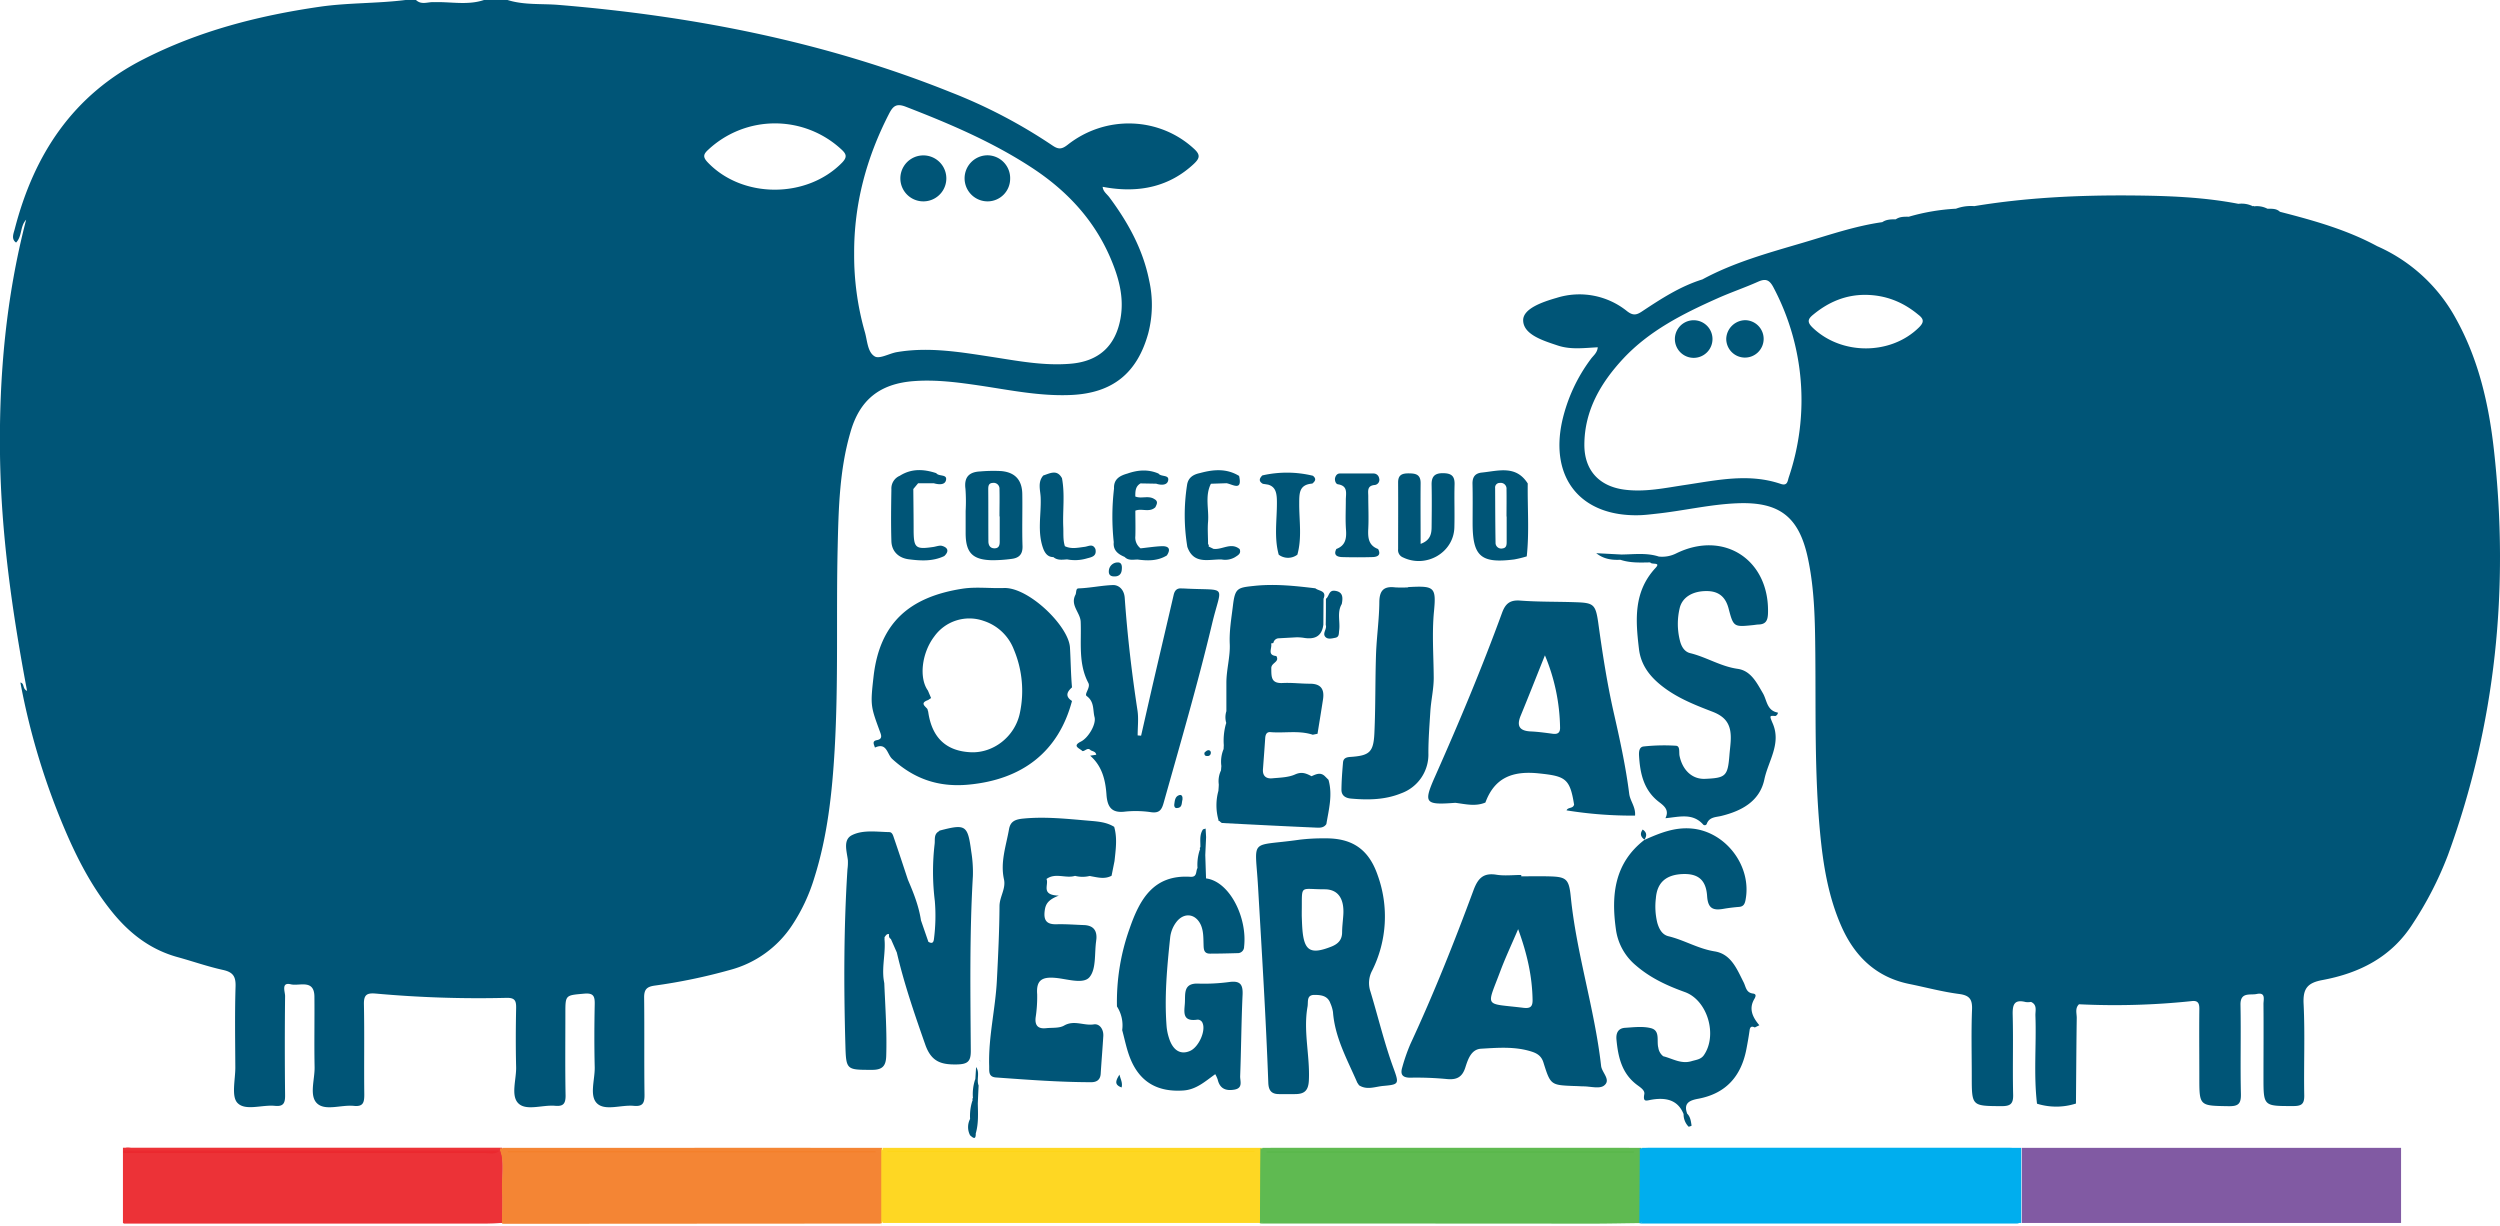 <svg xmlns="http://www.w3.org/2000/svg" viewBox="0 0 955.92 468.9"><defs><style>.cls-1{fill:#ec3237;}.cls-2{fill:#f48534;}.cls-3{fill:#fed723;}.cls-4{fill:#5fba51;}.cls-5{fill:#00aeee;}.cls-6{fill:#815aa3;}.cls-7{fill:none;}.cls-8{fill:#fee571;}.cls-9{fill:#eb282e;}.cls-10{fill:#f47f2b;}.cls-11{fill:#58b749;}.cls-12{fill:#fed519;}.cls-13{fill:#057;}</style></defs><title>Recurso 3</title><g id="Capa_2" data-name="Capa 2"><g id="Capa_1-2" data-name="Capa 1"><rect class="cls-1" x="47.02" y="438.9" width="145" height="28.72"/><rect class="cls-1" x="47.02" y="438.9" width="145" height="28.72"/><rect class="cls-2" x="192.23" y="438.9" width="145" height="28.72"/><rect class="cls-3" x="337.45" y="438.9" width="145" height="28.72"/><rect class="cls-4" x="482.66" y="438.9" width="145" height="28.72"/><rect class="cls-5" x="627.87" y="438.9" width="145" height="28.72"/><rect class="cls-6" x="773.09" y="438.9" width="145" height="28.72"/><path class="cls-7" d="M627.14,468a1.18,1.18,0,0,1,.11-.19h-.07Z"/><path class="cls-7" d="M482.1,468.15a1.77,1.77,0,0,1,.15-.31h-.1Z"/><path class="cls-7" d="M772.09,467.64H772l-.33.18.24,1.09c-.06-.33-.11-.65-.17-1A3,3,0,0,1,772.09,467.64Z"/><path class="cls-7" d="M336.91,468.09l0-.23h-.07A2.29,2.29,0,0,1,336.91,468.09Z"/><path class="cls-7" d="M337,467.7h0l-.09.16.18-.16Z"/><path class="cls-8" d="M337,468.9a1.65,1.65,0,0,0-.12-.81Z"/><path class="cls-8" d="M482,468.9l.1-.75A2,2,0,0,0,482,468.9Z"/><path class="cls-5" d="M626.76,467.47c.14.12.29.21.42.34h.07a2,2,0,0,1,.58-.59c2.17-1.13,4.53-.94,6.85-.94q64.7,0,129.39,0c2.61,0,5.38-.46,7.63,1.51l.33-.18q-.06-14.2-.11-28.42c-1.15-.1-2.31-.27-3.46-.27q-69,0-138.08,0c-1.15,0-2.31.16-3.47.26h0Q626.84,453.33,626.76,467.47Z"/><path class="cls-5" d="M764.07,466.3q-64.7-.06-129.39,0c-2.32,0-4.68-.19-6.85.94a2,2,0,0,0-.58.59H771.7C769.45,465.84,766.68,466.3,764.07,466.3Z"/><path class="cls-5" d="M626.76,467.47v.21l.42.14h0C627.05,467.68,626.9,467.59,626.76,467.47Z"/><path class="cls-2" d="M191.13,439.85c1.89,5.07.51,10.33.79,15.49.23,4.08,0,8.18,0,12.28h0s.22.33.22.33h.14a1.84,1.84,0,0,1,.68-.71c2.33-1.2,4.86-.94,7.33-.95q64.31,0,128.61,0c2.48,0,5-.26,7.34.94a1.77,1.77,0,0,1,.62.63h.07l.09-.16h0q0-14.26,0-28.53h0c-11.65-.09-23.29-.25-34.94-.24q-55.42,0-110.86.16a4.78,4.78,0,0,0,0,.76Zm3,.28h140.7l-.12.5H194.16Z"/><path class="cls-2" d="M336.19,467.23c-2.33-1.2-4.86-.93-7.34-.94q-64.31,0-128.61,0c-2.47,0-5-.25-7.33.95a1.84,1.84,0,0,0-.68.71l144.58-.09A1.77,1.77,0,0,0,336.19,467.23Z"/><path class="cls-4" d="M482.15,467.84h.1a1.87,1.87,0,0,1,.59-.6c2.17-1.14,4.53-.94,6.85-.94q64.94,0,129.87,0a21.73,21.73,0,0,1,6,.46,3.94,3.94,0,0,1,.83.39,6.6,6.6,0,0,1-.88-3.62c-.13-6.75-.15-13.5,0-20.25a5.42,5.42,0,0,1,1.42-4.08c-1.65-.1-3.3-.27-5-.27q-67.55,0-135.1,0c-1.65,0-3.31.16-5,.25q-.08,14.16-.13,28.32Zm142.69-27.57-.2.5H484.33v-.5Z"/><path class="cls-4" d="M626.35,467.15a3.94,3.94,0,0,0-.83-.39,21.73,21.73,0,0,0-6-.46q-64.93,0-129.87,0c-2.32,0-4.68-.2-6.85.94a1.87,1.87,0,0,0-.59.6q63.29,0,126.57.05c6,0,12-.14,17.94-.21h0A5,5,0,0,1,626.35,467.15Z"/><path class="cls-4" d="M481.75,467.73l.39.11h0l-.39-.34Z"/><path class="cls-4" d="M625.47,463.53a6.6,6.6,0,0,0,.88,3.62,3.22,3.22,0,0,1,.41.32q.09-14.13.15-28.27h0a5.42,5.42,0,0,0-1.42,4.08C625.32,450,625.34,456.78,625.47,463.53Z"/><path class="cls-4" d="M626.35,467.15a5,5,0,0,0,.41.53h0v-.21A3.22,3.22,0,0,0,626.35,467.15Z"/><path class="cls-3" d="M338.4,464.62c.36-7.46.37-14.92,0-22.38a4.2,4.2,0,0,0-1.43-3.07q0,14.26,0,28.53A4.34,4.34,0,0,0,338.4,464.62Z"/><path class="cls-3" d="M480.5,463.56a6.75,6.75,0,0,0,.83,3.59l.07,0,.36.32q.06-14.16.13-28.32a5.66,5.66,0,0,0-1.38,4.11C480.35,450.05,480.37,456.8,480.5,463.56Z"/><path class="cls-3" d="M481.4,467.18l-.07,0a4.47,4.47,0,0,0,.42.58h0v-.23Z"/><path class="cls-1" d="M191.75,467.62l-.38-.37c-1.84-1-3.86-1-5.85-1q-65.91,0-131.82,0c-2.32,0-4.7-.09-6.62,1.62l138.82,0C187.85,467.89,189.8,467.72,191.75,467.62Z"/><path class="cls-1" d="M191.92,455.34c-.28-5.16,1.1-10.42-.79-15.49h0l-.14.1h0l-.24.21a3.39,3.39,0,0,0-.11.65c-.19,7.06-.06,14.12,0,21.18,0,1.95-.16,4,1.28,5.63h0C191.91,463.52,192.15,459.42,191.92,455.34Z"/><path class="cls-1" d="M52.9,439.91H92.64q48.75,0,97.51,0l.67,0a3.12,3.12,0,0,1,.34-.77,12.53,12.53,0,0,0-1.49-.15q-69.52,0-139.06,0c-1.18,0-2.72-.75-3.5.94h2.55A19.48,19.48,0,0,1,52.9,439.91Z"/><path class="cls-1" d="M191.13,439.85a4.78,4.78,0,0,1,0-.76,3.12,3.12,0,0,0-.34.77Z"/><path class="cls-1" d="M49.66,439.9H52.9A19.48,19.48,0,0,0,49.66,439.9Z"/><path class="cls-1" d="M190.82,439.86l-.67,0q-48.77.06-97.51,0l98.15,0Z"/><path class="cls-1" d="M191,440l.14-.1h-.31l0,.09Z"/><path class="cls-9" d="M47.11,439.9l0,1a5.57,5.57,0,0,1,1.06-.59A3.64,3.64,0,0,1,47.11,439.9Z"/><path class="cls-9" d="M190.75,440.16s0-.08,0-.12c-1.35.63-2.79.33-4.19.33q-67.54,0-135.08,0a14.07,14.07,0,0,1-3.37-.06,5.57,5.57,0,0,0-1.06.59q69.12,0,138.23,0C187.11,440.86,189.13,441.57,190.75,440.16Z"/><path class="cls-9" d="M191,440h0a2,2,0,0,1-.22.09s0,.08,0,.12L191,440Z"/><path class="cls-9" d="M49.66,439.9H47.11a3.64,3.64,0,0,0,1,.41A6,6,0,0,1,49.66,439.9Z"/><path class="cls-9" d="M92.64,439.92H52.9l.94,0Z"/><path class="cls-9" d="M92.64,439.92H53.84l-.94,0H49.66a6,6,0,0,0-1.53.41,14.07,14.07,0,0,0,3.37.06q67.55,0,135.08,0c1.4,0,2.84.3,4.19-.33,0,0,0-.06,0-.09Z"/><path class="cls-9" d="M191,440h-.2s0,.06,0,.09A2,2,0,0,0,191,440Z"/><path class="cls-10" d="M334.86,440.13H194.16v.5H334.74Z"/><path class="cls-11" d="M624.64,440.77l.2-.5H484.33v.5Z"/><path class="cls-12" d="M479.67,440H339.36c-.06.17-.13.34-.19.5h140.5Z"/><path class="cls-13" d="M374.87,405.88c-.09-.22-.19-.43-.28-.64A1.31,1.31,0,0,0,374.87,405.88Z"/><path class="cls-13" d="M953.6,172.07c-1.94-17.43-5.83-34.52-14.46-50.09a63.34,63.34,0,0,0-30.21-27.86c-11.7-6.33-24.39-9.85-37.16-13.14-1.37-1.32-3.12-1.13-4.8-1.18h0a8.75,8.75,0,0,0-5.08-.91l-.22-.17-.22.16a9.65,9.65,0,0,0-5.54-.94c-13.57-2.62-27.31-3.09-41.08-3.2-20.08-.15-40.09.8-59.94,4.08a16.23,16.23,0,0,0-6.6.84,4.34,4.34,0,0,0-.5.2l.1-.06a79.68,79.68,0,0,0-18,3.06l0,0c-1.73,0-3.49-.06-5,1-1.78,0-3.58,0-5.15,1.08h0c-10.46,1.48-20.38,4.93-30.46,7.9-13.09,3.86-26.26,7.45-38.34,14-8.51,2.64-15.89,7.47-23.21,12.32-2.17,1.44-3.49,1.44-5.58-.16a29,29,0,0,0-26.86-5.13c-5.35,1.53-13,4.12-12.88,8.67.11,5.43,7.69,7.73,13.28,9.59,5,1.65,10.06.91,15.25.66-.22,2.17-1.7,3.17-2.63,4.45a62.87,62.87,0,0,0-11,23.86C592.54,183,604.59,197.6,626.83,197c2.16-.06,4.32-.33,6.47-.57,10.42-1.11,20.68-3.61,31.19-4,15.92-.59,23.36,5.2,26.74,20.77,2.63,12.12,2.77,24.45,2.89,36.78.21,22.8-.34,45.64,1.82,68.39,1.17,12.3,3.12,24.46,8.17,35.87s13.25,19.42,25.94,22c6.36,1.29,12.67,3,19.08,3.83,4,.54,5.07,2.06,4.91,6-.33,8.48-.1,17-.1,25.48,0,11.45,0,11.32,11.29,11.41,3.38,0,4.62-.75,4.53-4.38-.24-10.15.09-20.32-.17-30.47-.1-3.93.52-6.1,5-4.95a7,7,0,0,0,2-.06c2.48,1.12,1.62,3.36,1.69,5.23.41,11.23-.72,22.48.61,33.69h0l0,0h0v0a24.73,24.73,0,0,0,14.89-.06h0c.09-10.93.15-21.86.3-32.78,0-1.74-.72-3.68.87-5.18a280.94,280.94,0,0,0,43-1.2c2.93-.41,3.06,1.36,3,3.6-.09,8.49,0,17,0,25.49,0,11.07,0,10.9,11.18,11.08,3.75.07,4.81-.92,4.72-4.7-.26-11.32.07-22.66-.16-34-.11-5.11,3.69-3.66,6.2-4.2,3.56-.77,2.58,2.14,2.59,3.85.08,9.33,0,18.67,0,28,0,11.13,0,11,11.35,11,3.18,0,4.3-.72,4.24-4.12-.21-11.66.32-23.34-.25-35-.29-5.86,1.54-8,7.19-9.06,14.21-2.65,26.42-8.77,34.55-21.54A135,135,0,0,0,936,327C954.33,276.78,959.5,225,953.6,172.07ZM684,182.42c-.5,1.43-.44,3.52-3.13,2.6-12.21-4.15-24.36-1.4-36.53.41-7.72,1.15-15.41,2.84-23.31,1.78-9.61-1.29-15.26-7.44-15.22-17.21.06-13.1,6.3-23.66,14.86-32.87,10-10.7,22.81-17.15,35.91-23,5.15-2.31,10.53-4.12,15.69-6.43,2.89-1.28,4.32-.69,5.82,2.15A92,92,0,0,1,684,182.42Zm49.71-57.18c-10.83,10.64-29.67,10.61-40.65,0-2.26-2.19-1.7-3.36.34-5,5.84-4.8,12.4-7.57,20-7.49s14.2,2.7,20,7.5C735.61,121.92,735.85,123.14,733.71,125.24Z"/><path class="cls-13" d="M599,309.86a157,157,0,0,0,26.19,2c.3-3.29-1.88-5.57-2.23-8.34-1.34-10.59-3.63-21-6-31.38-2.52-11.2-4.26-22.57-5.84-34-1-7-1.77-7.63-8.4-7.86-7.16-.26-14.34-.1-21.48-.64-4-.31-5.67,1.32-6.91,4.7-7.71,21.11-16.4,41.82-25.52,62.36-4.67,10.49-4,11.14,7.67,10.27,3.84.48,7.68,1.5,11.49-.11h0c3.58-9.7,10.6-12.17,20.47-11.14,10.1,1.06,11.86,1.9,13.45,12a1.79,1.79,0,0,1-.12.24C601.25,309.19,599.5,308.63,599,309.86Zm-5.27-29.29c-2.79-.37-5.59-.77-8.4-.89-4.26-.2-5.52-2-3.88-6,3-7.28,5.87-14.6,9.28-23.1a74.23,74.23,0,0,1,5.79,27.61C596.57,280.11,595.66,280.83,593.74,280.57Z"/><path class="cls-13" d="M600.61,342.87c-.71-7.09-1.83-7.65-8.93-7.79-3.32-.07-6.65,0-10,0v-.52c-3.16,0-6.38.4-9.46-.09-4.89-.79-7,1.2-8.71,5.68-7.38,19.95-15.24,39.71-24.2,59a70.24,70.24,0,0,0-3.12,8.92c-.8,2.61-.11,4,3,4a122.49,122.49,0,0,1,14,.52c3.73.37,5.9-.65,7.1-4.4,1-3.11,2.23-7,6.08-7.2,6.43-.38,13-.91,19.31,1.12,2.1.68,3.71,1.68,4.48,4.15,2.72,8.68,2.82,8.64,11.79,9,1.17,0,2.33.12,3.5.13,2.64,0,6,1,7.77-.22,3-2.14-.65-4.93-1-7.54C609.76,385.77,602.81,364.76,600.61,342.87Zm-18.15,42.48c-15.14-1.85-14.11.23-8.79-14,1.9-5.08,4.22-10,6.82-16.08,3.5,9.58,5.36,18.1,5.52,27C586.06,384.94,585.15,385.68,582.46,385.35Z"/><path class="cls-13" d="M524,379.08a10.07,10.07,0,0,1,.69-8,46.3,46.3,0,0,0,2.09-36.41c-3.43-10-9.83-14.29-20.37-14.11a74.73,74.73,0,0,0-9.47.51c-19.63,2.82-17-1.16-15.89,18.19,1.44,24.93,3,49.85,3.91,74.8.12,3,1.28,4.29,4.14,4.29h6c3.46,0,5.17-1.11,5.37-5.21.46-9.44-2.2-18.79-.51-28.23.33-1.83-.48-4.45,2.57-4.49,2.49,0,5.11.24,6.16,3.2a13.27,13.27,0,0,1,1,3.35c.74,9.83,5.51,18.27,9.29,27l.67,1h0c3,1.94,6.13.54,9.17.26,6.07-.55,6.22-.72,4.09-6.58C529.36,399,527,389,524,379.08ZM513.63,350c-.15,2.16-.43,4.31-.45,6.46,0,2.93-1.56,4.49-4.14,5.51-8,3.14-10.44,1.65-11.07-6.91-.13-1.82-.17-3.65-.22-4.85,0-1,0-1.29,0-1.62.18-10.58-1.07-8.55,8.65-8.55C511.61,340,514.09,343.58,513.63,350Z"/><path class="cls-13" d="M679.72,272.46c-4.16-.78-4.08-4.69-5.64-7.38-2.35-4-4.58-8.62-9.67-9.34-6.48-.91-11.93-4.49-18.15-6-2.25-.54-3.39-2.63-3.92-4.82a26.05,26.05,0,0,1-.09-12.35c1-4.31,5.13-6.65,10.53-6.56,4.45.07,7,2.28,8.15,6.56,1.89,7.23,2,7.21,9.5,6.44.66-.07,1.32-.2,2-.22,2.76-.08,3.5-1.55,3.59-4.19.69-20.45-16.76-32-35.09-23a12,12,0,0,1-6.65,1.21c-4.69-1.53-9.5-.83-14.27-.78l-9.66-.51c2.85,2.28,6,2.67,9.24,2.52,3.73,1.25,7.57,1.07,11.42,1,.47,1,4.24-.26,2,2.13-8.48,9.17-7.63,20-6.32,31,.64,5.37,3.38,9.53,7.49,13.07,6.07,5.22,13.27,8.07,20.58,10.88,5.51,2.11,7.32,5.29,7,11.22-.1,1.82-.35,3.64-.49,5.46-.64,7.93-1.39,8.67-9.27,9-4.86.23-8.61-3.18-9.79-8.75-.3-1.37.31-3.78-1.36-3.9a72.58,72.58,0,0,0-12.33.27c-1.78.16-1.89,2.06-1.8,3.62.41,6.81,1.81,13.18,7.68,17.65,2,1.51,3.94,3.12,2.4,6.17,5.26-.5,10.31-2.07,14.33,2.29a.84.84,0,0,0,1.52-.24c1-2.56,3.49-2.43,5.43-2.9,7.94-1.92,14.81-5.68,16.56-14,1.45-6.93,6.43-13.48,3.3-21.14-1.4-3.27-1.4-3.27.87-3.09C679.55,273.61,680,272.52,679.72,272.46Z"/><path class="cls-13" d="M416.62,313.84c-8.38-.71-16.69-1.65-25.16-.86-3.19.29-5.11,1-5.65,4.12-1.11,6.33-3.38,12.54-1.92,19.14.79,3.59-1.69,6.64-1.71,10.23-.06,9.44-.51,18.88-1,28.31-.55,11-3.29,21.74-2.95,32.78.06,1.95-.41,4.22,2.62,4.43,12.12.87,24.23,1.8,36.39,1.81,2.07,0,3.48-.89,3.63-3.22.3-4.82.71-9.63,1-14.44.14-2.54-1.4-4.8-3.64-4.45-3.78.6-7.5-1.77-11.34.45-1.86,1.08-4.54.76-6.85,1-3,.34-4.38-.9-4.06-4a52.11,52.11,0,0,0,.6-9c-.41-5.41,1.91-6.68,7-6.23,4.43.39,10.64,2.54,13-.27,2.65-3.12,1.86-9.16,2.57-13.93,0-.16,0-.33.06-.49.33-3.49-1.21-5.37-4.75-5.5s-7-.41-10.48-.31c-3.8.1-5-1.49-4.52-5.17.3-2.5,1.27-4.22,5.39-5.78-7.1-.23-3.69-4.18-4.71-6.36,3.41-2.52,7.35-.1,10.92-1.2a11.45,11.45,0,0,0,5.52.06c.31,0,.62.1.92.15,2.52.45,5,1.1,7.53-.25.37-1.87.75-3.73,1.12-5.6.08-.7.16-1.4.23-2.1.4-3.67.7-7.35-.35-11C423.14,314.37,419.94,314.12,416.62,313.84Z"/><path class="cls-13" d="M670.79,382c.72-1.23.71-1.94-.52-2.1-2.64-.35-2.68-2.53-3.54-4.25-2.55-5-4.76-10.86-11.09-11.87S644,359.45,638,358c-2.46-.59-3.59-2.74-4.29-5.1a26.19,26.19,0,0,1-.56-9.41c.46-6,3.83-9,10.2-9.28,5.82-.23,9,2.1,9.4,8.48.32,4.77,2.35,5.5,6.25,4.82,2-.35,4-.58,5.93-.74,1.64-.12,2.17-1,2.48-2.51C670,331.37,660,318,646.87,316.81c-6.62-.6-12.37,1.79-18.15,4.37-11.37,8.84-12.68,20.89-10.87,34a21.71,21.71,0,0,0,7.7,14c5.53,4.78,11.91,7.72,18.7,10.16,8.65,3.11,12.54,16.43,7.28,24.09-1.17,1.7-3,1.8-4.75,2.33-4,1.2-7.26-1-10.8-1.88a5,5,0,0,1-1.89-3.27c-.72-2.62.82-6.54-2.83-7.47-3.1-.79-6.57-.35-9.85-.14-2.67.16-3.57,2-3.32,4.55.62,6.56,2,12.77,7.64,17.11,1.29,1,3.3,2.15,3,3.71-.6,3.23.82,2.45,2.77,2.12,6.44-1.09,10.32.73,12.25,5.49a6.73,6.73,0,0,0,1.88,4.79c.14.14,1.19-.3,1.18-.37-.27-1.62-.4-3.31-1.68-4.56-1.52-4.13,1-5.12,4.3-5.73,10.53-2,16.32-8.59,18.32-18.86.47-2.43.9-4.86,1.24-7.31.19-1.38.8-1.66,2-1.07l1.73-.85C670.17,389,668.57,385.77,670.79,382Z"/><path class="cls-13" d="M628.71,321.19h0l.11-.08Z"/><path class="cls-13" d="M335.31,283c-2.05.37-1.07,1.75-.76,2.85,4.56-2.12,4.62,2.53,6.61,4.35,8.24,7.53,17.55,10.89,29.08,9.83,20.61-1.89,34.49-12.53,39.66-32-2.66-1.72-2-3.45,0-5.2-.45-5.07-.48-10.18-.78-15.25-.47-8.19-15.82-23.08-25.23-22.74-5.31.19-10.74-.54-15.94.27-20.14,3.15-31.56,13-33.92,33.51-1.29,11.27-1.11,11.47,2.52,21.37C337,281.21,337.46,282.61,335.31,283Zm21.84-39.51a16.48,16.48,0,0,1,19-6.07,18.41,18.41,0,0,1,11.49,10.88,40.8,40.8,0,0,1,2.3,24.45c-1.9,8.91-10.08,15.26-18.71,14.89Q357,287,354.91,272.13a8.89,8.89,0,0,1-.28-1c-.88-1.15-3-2.29.25-3.46l1.14-.76-1.21-2.85C351.35,259.26,352.42,249.79,357.15,243.48Z"/><path class="cls-13" d="M452.37,225c-.17,0-.33,0-.5,0-1.83-.17-2.7.74-3.1,2.47-2.41,10.46-4.88,20.9-7.31,31.35-1.74,7.49-3.43,15-5.14,22.48L435,281.2c0-3.2.41-6.47-.07-9.6-2.18-14.28-3.86-28.63-4.87-43-.24-3.33-2.42-5-4.59-4.89-4.34.16-8.66,1.12-13.06,1.27-1.15,0-.77,1.65-1.19,2.45-2.1,4,1.84,6.79,2,10.29.33,7.89-1,16,2.94,23.43.93,1.76-1.69,4.25-.64,5,3,2.18,2.29,5.34,3,8.05s-2.37,7.93-5.21,9.35c-3.53,1.76-.46,2.58.61,3.65,1.06,0,2-1.6,3.14-.3.83.4,1.91.49,2.11,1.69l-2.33.36c4.54,3.92,5.85,9.27,6.24,14.87.33,4.69,1.92,7.2,7.21,6.5a40.15,40.15,0,0,1,10,.26c3.07.38,3.93-1,4.67-3.66,6.38-22.7,13-45.35,18.47-68.29C467.16,222.89,469.88,226,452.37,225Z"/><path class="cls-13" d="M461.15,335.88c-.1-3-.19-5.95-.29-8.93.1-2.28.21-4.57.31-6.85l-.18-3.28-1,.3c-1.42,2.11-.95,4.5-1,6.81a.47.47,0,0,0-.09.72c-.07.16-.12.32-.19.48a17.82,17.82,0,0,0-.82,6.77c-.76,1.22,0,3.53-2.7,3.36-14.07-.9-19.37,8.55-23.25,19.74a83.12,83.12,0,0,0-4.85,29.84,13.35,13.35,0,0,1,2,9.05c1,3.68,1.72,7.5,3.16,11,3.69,9,10.52,12.73,20.21,12.08,5-.34,8.38-3.52,12.21-6.24a12,12,0,0,1,.94,2.06c.81,3.49,3.1,4.41,6.37,3.85,3.44-.59,2.14-3.34,2.22-5.18.39-10.32.44-20.65.92-31,.18-3.81-.72-5.5-4.85-5a72.62,72.62,0,0,1-12,.64c-5.92-.27-5,3.92-5.21,7.38-.18,3.2-1.2,7.14,4.44,6.45a2,2,0,0,1,2.36,1.35c1.22,3-1.55,9.18-4.89,10.59-3.61,1.54-6.52-.25-8-5a20,20,0,0,1-.9-4.39c-.88-11.34.17-22.61,1.35-33.87a12,12,0,0,1,2.34-6c2.95-3.89,7.46-3.33,9.44,1.14,1,2.37.92,4.87,1,7.36.06,1.7,0,3.53,2.45,3.53,3.49,0,7-.09,10.48-.19a2.42,2.42,0,0,0,2.57-2.44C477,350.84,470.14,337,461.15,335.88Z"/><path class="cls-13" d="M471.43,231.61c-.58,4.84-1.44,9.62-1.21,14.69.21,4.71-1.26,9.69-1.29,14.63l0,11a7.62,7.62,0,0,0-.05,4.51c-.1.3-.19.59-.27.89a23.9,23.9,0,0,0-.67,7.59l-.07,1.49a12.46,12.46,0,0,0-.86,6.5c-.05.56-.09,1.12-.14,1.68a9.44,9.44,0,0,0-.85,5.31c0,.83-.09,1.66-.14,2.49a20.76,20.76,0,0,0,0,11.06h0l0,.34.33.12c.39.27.77.77,1.17.79,11.92.62,23.85,1.23,35.78,1.75,1.42.07,3,.17,4-1.36h0c.94-5.61,2.45-11.19.81-16.92l-1.25-1.25c-1.71-1.79-3.47-.91-5.23-.12h0c-2-1.06-3.71-1.84-6.28-.68s-5.78,1.21-8.73,1.48c-2.36.23-3.77-.91-3.56-3.52.3-4,.6-7.92.86-11.88.09-1.31.54-2.39,2-2.26,5.38.46,10.88-.75,16.18,1l1.82-.37h0c.7-4.38,1.43-8.76,2.1-13.14.58-3.82-.72-6-5-6-3.46,0-6.94-.45-10.39-.27-4.57.23-4.34-2.39-4.39-5.71,0-2.09,3.31-2.31,1.92-4.61-3.71-.32-1.42-3.18-2-4.81.15,0,.31-.05.47-.08a2.57,2.57,0,0,1,.4-.06,2.15,2.15,0,0,1,1.88-1.82h0l2.9-.16,4.2-.23a21.52,21.52,0,0,1,2.41.17c4.11.73,7.12-.23,7.73-5h0l.06-9.9c1.32-3.17-1.78-2.89-3.12-4-7.54-.9-15-1.72-22.7-1C473.24,224.7,472.27,224.57,471.43,231.61Z"/><path class="cls-13" d="M546.17,287.94c0-5.32.42-10.61.75-15.91.27-4.37,1.32-8.64,1.29-13-.05-8.42-.71-16.84.1-25.25.86-8.92.19-9.76-8.41-9.37l-1.49.07v.11a41.51,41.51,0,0,1-5,0c-4.53-.55-6,1.45-6,5.87-.07,6.48-1,12.94-1.25,19.42-.35,10.1-.17,20.22-.63,30.31-.33,7.45-1.83,8.74-9.24,9.24-1.65.11-2.63.58-2.76,2.12-.3,3.48-.57,7-.6,10.45,0,2.21,1.57,3.17,3.62,3.35,6.52.59,13,.51,19.18-2A15.76,15.76,0,0,0,546.17,287.94Z"/><path class="cls-13" d="M372,335a49,49,0,0,0-.63-9.43c-1.34-10.11-2.12-10.58-12-8-.14,0-.26.2-.39.31-2,1.12-1.4,3.2-1.61,4.85a91.37,91.37,0,0,0,.08,21.8,69,69,0,0,1-.32,14.37c-.16,1.64-.76,2-2.15,1.22q-1.41-4.09-2.83-8.2c-.82-5.46-2.84-10.53-5-15.55h0c-1.77-5.35-3.52-10.7-5.35-16-.3-.91-.64-2.18-1.77-2.2-4.8-.09-10-.95-14.23,1.15-3.57,1.76-2,6.16-1.6,9.61a19.45,19.45,0,0,1-.16,3.48c-1.42,22.28-1.42,44.57-.8,66.87.28,9.93.32,9.78,10.23,9.8,3.9,0,5.27-1.46,5.39-5.25.31-9.32-.35-18.6-.74-27.9-.11-.58-.2-1.16-.28-1.75-.58-5.1.87-10.2.34-15.3h0l.14-.23-.18-.21c.5-.56.78-1.44,1.8-1.27h0c-.07.74-.07,1.45.7,1.86l2.28,5.19h0c2.8,12,6.78,23.57,10.86,35.18,2.29,6.53,6,7.73,12.06,7.61,4.13-.08,5.39-1.09,5.36-5.22C371.05,379.52,370.7,357.25,372,335Z"/><path class="cls-13" d="M390.89,188.91c-.08-5.37-2.75-8.32-8.09-8.79a58.5,58.5,0,0,0-7.94.14c-4.23.19-6.3,2.1-5.7,6.65a66.13,66.13,0,0,1,.07,8.45c0,2.82,0,5.64,0,8.46,0,7.5,2.61,10.23,10.07,10.39a54.45,54.45,0,0,0,7.43-.5c2.83-.33,4.35-1.66,4.25-4.9C390.76,202.18,391,195.54,390.89,188.91Zm-10.64,20.75c-1.65,0-2.31-1.17-2.32-2.65-.05-6.64,0-13.27-.06-19.91,0-1.26.14-2.38,1.72-2.45a2.23,2.23,0,0,1,2.58,2.36c.09,3.48,0,7,0,10.45h.09c0,3.15,0,6.3,0,9.46C382.3,208.37,382,209.68,380.25,209.66Z"/><path class="cls-13" d="M563.08,200.05c0,12.69,3.13,15.46,15.87,13.87a41,41,0,0,0,4.83-1.18c1-9.28.25-18.58.38-27.87h0c-4.49-7.11-11.21-4.82-17.54-4.18-2.64.27-3.65,1.75-3.58,4.39C563.16,190.07,563.08,195.06,563.08,200.05Zm10.44-15.39a2.2,2.2,0,0,1,2.52,2.4c.06,3.48,0,7,0,10.45h.06V207c0,1.2,0,2.48-1.53,2.69a2.18,2.18,0,0,1-2.72-2.19c-.12-7-.12-13.94-.16-20.9A1.73,1.73,0,0,1,573.52,184.66Z"/><path class="cls-13" d="M536.45,213.13c8.8,4.26,19.35-1.76,19.65-11.4.16-5.48-.08-11,.08-16.46.1-3.28-1.23-4.31-4.42-4.34s-4.43,1.29-4.36,4.43c.11,5.32.06,10.64,0,16,0,2.67-.42,5.24-4.2,6.6,0-8.09-.07-15.66,0-23.22,0-3.3-1.8-3.72-4.49-3.74s-4.14.62-4.12,3.56c.06,8.48,0,17,0,25.44A3,3,0,0,0,536.45,213.13Z"/><path class="cls-13" d="M453.88,185.53A74.54,74.54,0,0,0,454,209.1h0c2.42,6.86,8.15,4.71,13.06,4.82a7.49,7.49,0,0,0,5.2-.89h0c1.1-.73,2.41-1.34,1.74-3.07-3.29-2.73-6.64.33-10-.09l-1.86-.91c0-.13.11-.27.08-.37a3.83,3.83,0,0,0-.3-.65c0-2.8-.23-5.62,0-8.4.4-4.86-1.28-9.87,1.1-14.57l6-.2c2.42.48,6.11,3.15,4.77-2.79-4.79-2.93-9.82-2.5-14.93-1.1h0C456.22,181.42,454.27,182.65,453.88,185.53Z"/><path class="cls-13" d="M511.6,185.18c3.95.61,3,3.56,3,6,0,3.81-.21,7.64.07,11.43.25,3.34-.23,6-3.69,7.3-1.17,2.28.19,3,2.08,3.1,3.93.11,7.87.12,11.8,0,1.8-.06,3.34-.74,2.08-3.08-3.72-1.39-3.93-4.36-3.76-7.74.21-4.14,0-8.29,0-12.43,0-1.91-.6-4.07,2.53-4.32a2,2,0,0,0,1.61-2.63,2.13,2.13,0,0,0-2.12-1.76c-4.3,0-8.61-.05-12.92,0-1.1,0-1.7,1-1.84,2C510.4,184,510.81,185.06,511.6,185.18Z"/><path class="cls-13" d="M482.89,185c.8.12,1.48.22,2.07.33,3,.9,3.31,3.54,3.29,7.06,0,6.56-1.1,13.2.69,19.7a5.91,5.91,0,0,0,7.13,0c1.81-6.46.67-13.05.71-19.57,0-4,0-7.24,5-7.61,1.14-.91,1.67-1.87.22-3a42.08,42.08,0,0,0-19.33-.12h0C481.48,183,481.22,184.05,482.89,185Z"/><path class="cls-13" d="M415.4,213.57c1.84-.53,4.06-.73,3.46-3.61-1-2.27-2.75-1-4.18-.86-2.53.32-5,.93-7.5-.25-.77-2.39-.51-4.86-.62-7.3-.27-6.21.67-12.44-.48-18.63h0l0-.05h0v0c-1.91-3.54-4.6-1.87-7.16-1.06v0l0,0h0c-2.27,2.59-1.08,5.72-1,8.52.25,6.56-1.41,13.24,1.07,19.68.71,1.69,1.76,3,3.78,3,1.58,1.33,3.43,1,5.25.88A15.93,15.93,0,0,0,415.4,213.57Z"/><path class="cls-13" d="M506.81,243.56c.93,1,2.53.55,3.8.3,1.53-.31,1.28-1.67,1.44-2.78.47-3.36-.91-6.9,1-10.13.49-2.52.51-4.77-2.89-5.08-1.67-.08-1.91,1.32-2.52,2.33a2.14,2.14,0,0,1-.65.75h0c0,3.32,0,6.63-.07,10h0a1.81,1.81,0,0,1,.11.6C507.05,240.91,505.66,242.36,506.81,243.56Z"/><path class="cls-13" d="M373.23,408l-.29,4.61c-.08.18-.14.36-.21.55a18.06,18.06,0,0,0-.71,6.71.49.49,0,0,0-.08.73c-.09.19-.15.37-.22.56a19.06,19.06,0,0,0-.79,6.68h0a6.79,6.79,0,0,0,0,6.26h0c1.12,1,2.22,1.92,2.17-.7,1.09-3.78.86-7.65.78-11.51.1-2.28.2-4.55.31-6.83C373.29,412.83,374.78,410.23,373.23,408Z"/><path class="cls-13" d="M424,218.12c-.15,1.37.37,2.21,1.82,2.28,1.77.13,2.9-.66,3.1-2.42.14-1.29.15-3-1.59-2.92A3.38,3.38,0,0,0,424,218.12Z"/><path class="cls-13" d="M425.86,207.3h0c-.31,3.14,1.66,4.59,4.16,5.65,1.44,1.5,3.25,1,5,1,3.86.51,7.66.57,11.15-1.57,1.75-2.68.48-3.66-2.15-3.53s-5.27.53-7.9.82a5.2,5.2,0,0,1-2-4.67c.1-3.25,0-6.49,0-9.74,2.45-1,5.38.83,7.64-1.29.56-1.13,1.22-2.26-.36-3.13-2.27-1.51-5,0-7.3-1h0c0-1.94,0-3.86,2-5l6,.11c1.79.6,4.1.68,4.54-1.12.61-2.44-2.7-1.39-3.66-2.75-4-1.72-7.94-1.39-11.91,0-2.91.82-5.28,2.13-5.1,5.71A92,92,0,0,0,425.86,207.3Z"/><path class="cls-13" d="M451,304c-1.72.45-1.8,2.15-2,3.6-.07.64.1,1.42,1,1.38,2.22-.09,1.74-2,2.14-3.21C452.26,304.77,452,303.76,451,304Z"/><path class="cls-13" d="M428.87,415.81c.47-1.77-.44-3.3-.85-4.91C426.94,412.77,425.64,414.68,428.87,415.81Z"/><path class="cls-13" d="M628.72,321.18l.11-.08s0,0,0,0A.75.75,0,0,0,628.72,321.18Z"/><path class="cls-13" d="M628.11,317.18c-1.25,1.72-.64,2.88.68,3.88C629.74,319.6,629.79,318.31,628.11,317.18Z"/><path class="cls-13" d="M351.05,184.78l6,0c1.8.52,4.18.75,4.65-1.1.64-2.51-2.74-1.38-3.71-2.76-4.78-1.58-9.47-1.83-13.93,1a5.27,5.27,0,0,0-3.22,5.16c-.11,6.62-.2,13.25,0,19.86.13,4,2.86,6.42,6.6,6.91,4.55.59,9.23.87,13.61-1.23,1.85-1.73,1.52-3.19-.79-3.88-1-.3-2.25.23-3.39.4-6.76,1-7.49.4-7.53-6.36,0-5.26-.08-10.53-.12-15.79l1.86-2.24Z"/><path class="cls-13" d="M461.79,286.9c-.53.14-1,.68-1.26.93-.1,1.25.65,1.25,1.21,1.24a1.15,1.15,0,0,0,1.23-1.15A.9.9,0,0,0,461.79,286.9Z"/><path class="cls-13" d="M349.48,145.72c8.37-.62,16.62.46,24.87,1.67,11.68,1.73,23.3,4.18,35.22,3.64,15.83-.71,25.27-8.32,29.49-23.61a43,43,0,0,0,.32-20.29C437,95.29,431.3,85,424.18,75.43c-.93-1.25-2.42-2.19-2.56-4,14.2,2.73,25.82-.3,34.87-8.77,2.34-2.2,2.54-3.51,0-5.82-13.17-12.12-33.59-13-48.2-1.52-2.24,1.76-3.53,1.92-5.9.29a199.17,199.17,0,0,0-38.86-20.34c-48.18-19.35-98.48-29.15-150-33.4C207,1.34,200.42,2,194.06,0h-9c-6.27,2.11-12.7.61-19,.83-2.32-.22-4.85,1.23-7-.83h-4C144.07,1.38,133,1,122,2.62c-23.36,3.41-45.9,9.2-67.08,20C27.87,36.34,13,59.07,5.63,87.6c-.44,1.71-1.43,3.79.52,5.15C8.53,90.31,7.61,86.55,10,84,2.34,113.46-.39,143.43,0,173.78s4.67,60.27,10.35,90.39c-1.86-.8-.91-2.89-2.55-3.19h0a269.1,269.1,0,0,0,18,58.53c4.56,10.39,9.9,20.34,17.1,29.22C49.6,357,57.61,363.16,68,366c5.76,1.59,11.43,3.59,17.26,4.87,3.81.84,4.94,2.46,4.81,6.36-.32,10.32-.14,20.65-.09,31,0,4.64-1.57,11,.81,13.48,3,3.19,9.42.63,14.34,1.13,3.19.33,3.91-1,3.88-4q-.21-19,0-38c0-1.62-1.6-5.41,2.21-4.47,3.15.78,8.92-2.11,9,4.67.09,9-.11,18,.07,27,.09,4.77-2.16,11,1,13.91s9.23.41,14,.9c3.61.38,4-1.33,4-4.34-.14-11.49.09-23-.14-34.48-.07-3.65,1.08-4.42,4.53-4.12a437.8,437.8,0,0,0,49.92,1.64c3.36-.1,3.81,1.17,3.75,4-.15,7.49-.18,15,0,22.48.11,4.77-2.15,11,.91,13.91s9.22.45,14,.88c3,.27,4-.68,4-3.84-.2-10.49-.08-21-.08-31.48,0-7.14,0-6.91,7.22-7.56,3.66-.33,4.06,1.12,4,4.13-.16,8-.19,16,0,24,.11,4.76-2.16,11,.95,13.89s9.22.42,14,.88c3.43.33,4.13-1.08,4.09-4.25-.17-12.32,0-24.65-.14-37-.05-3.17.9-4.3,4.06-4.73a215.28,215.28,0,0,0,28.81-6,41,41,0,0,0,23.75-17.14,68.9,68.9,0,0,0,8.43-18c5.06-16,6.84-32.53,7.8-49.18,1.48-25.79.55-51.63,1.15-77.43.34-14.65.69-29.36,4.81-43.58C328.63,152.83,336.43,146.69,349.48,145.72ZM339.92,43.54c1.54-3,2.82-4.13,6.45-2.72,16.64,6.44,33,13.4,48,23.19,13.31,8.67,23.81,19.77,30.15,34.46,3.19,7.41,5.4,15.09,3.92,23.32-1.91,10.54-8.3,16.36-19,17.28-10.07.87-19.91-1-29.79-2.54-12.19-1.86-24.38-4-36.76-1.88-2.9.51-6.6,2.73-8.43,1.63-2.79-1.67-2.81-6.08-3.79-9.4A107,107,0,0,1,326.6,96.8C326.54,77.92,331.32,60.27,339.92,43.54ZM322,62.17C308.5,76,283.86,76,270.59,62.06c-1.89-2-1.67-3.08.19-4.78a37.36,37.36,0,0,1,50.86-.22C323.6,58.84,324.08,60,322,62.17Z"/><path class="cls-13" d="M377.73,77a8.65,8.65,0,0,0,8.52-8.62,8.74,8.74,0,0,0-8.7-9A8.81,8.81,0,1,0,377.73,77Z"/><path class="cls-13" d="M353,77a8.79,8.79,0,1,0,.12-17.58A8.79,8.79,0,1,0,353,77Z"/><path class="cls-13" d="M647.25,122.46a7.19,7.19,0,0,0,.25,14.37,7.19,7.19,0,1,0-.25-14.37Z"/><path class="cls-13" d="M667.34,122.43a7.38,7.38,0,0,0-7.27,6.85,7.15,7.15,0,1,0,7.27-6.85Z"/></g></g></svg>